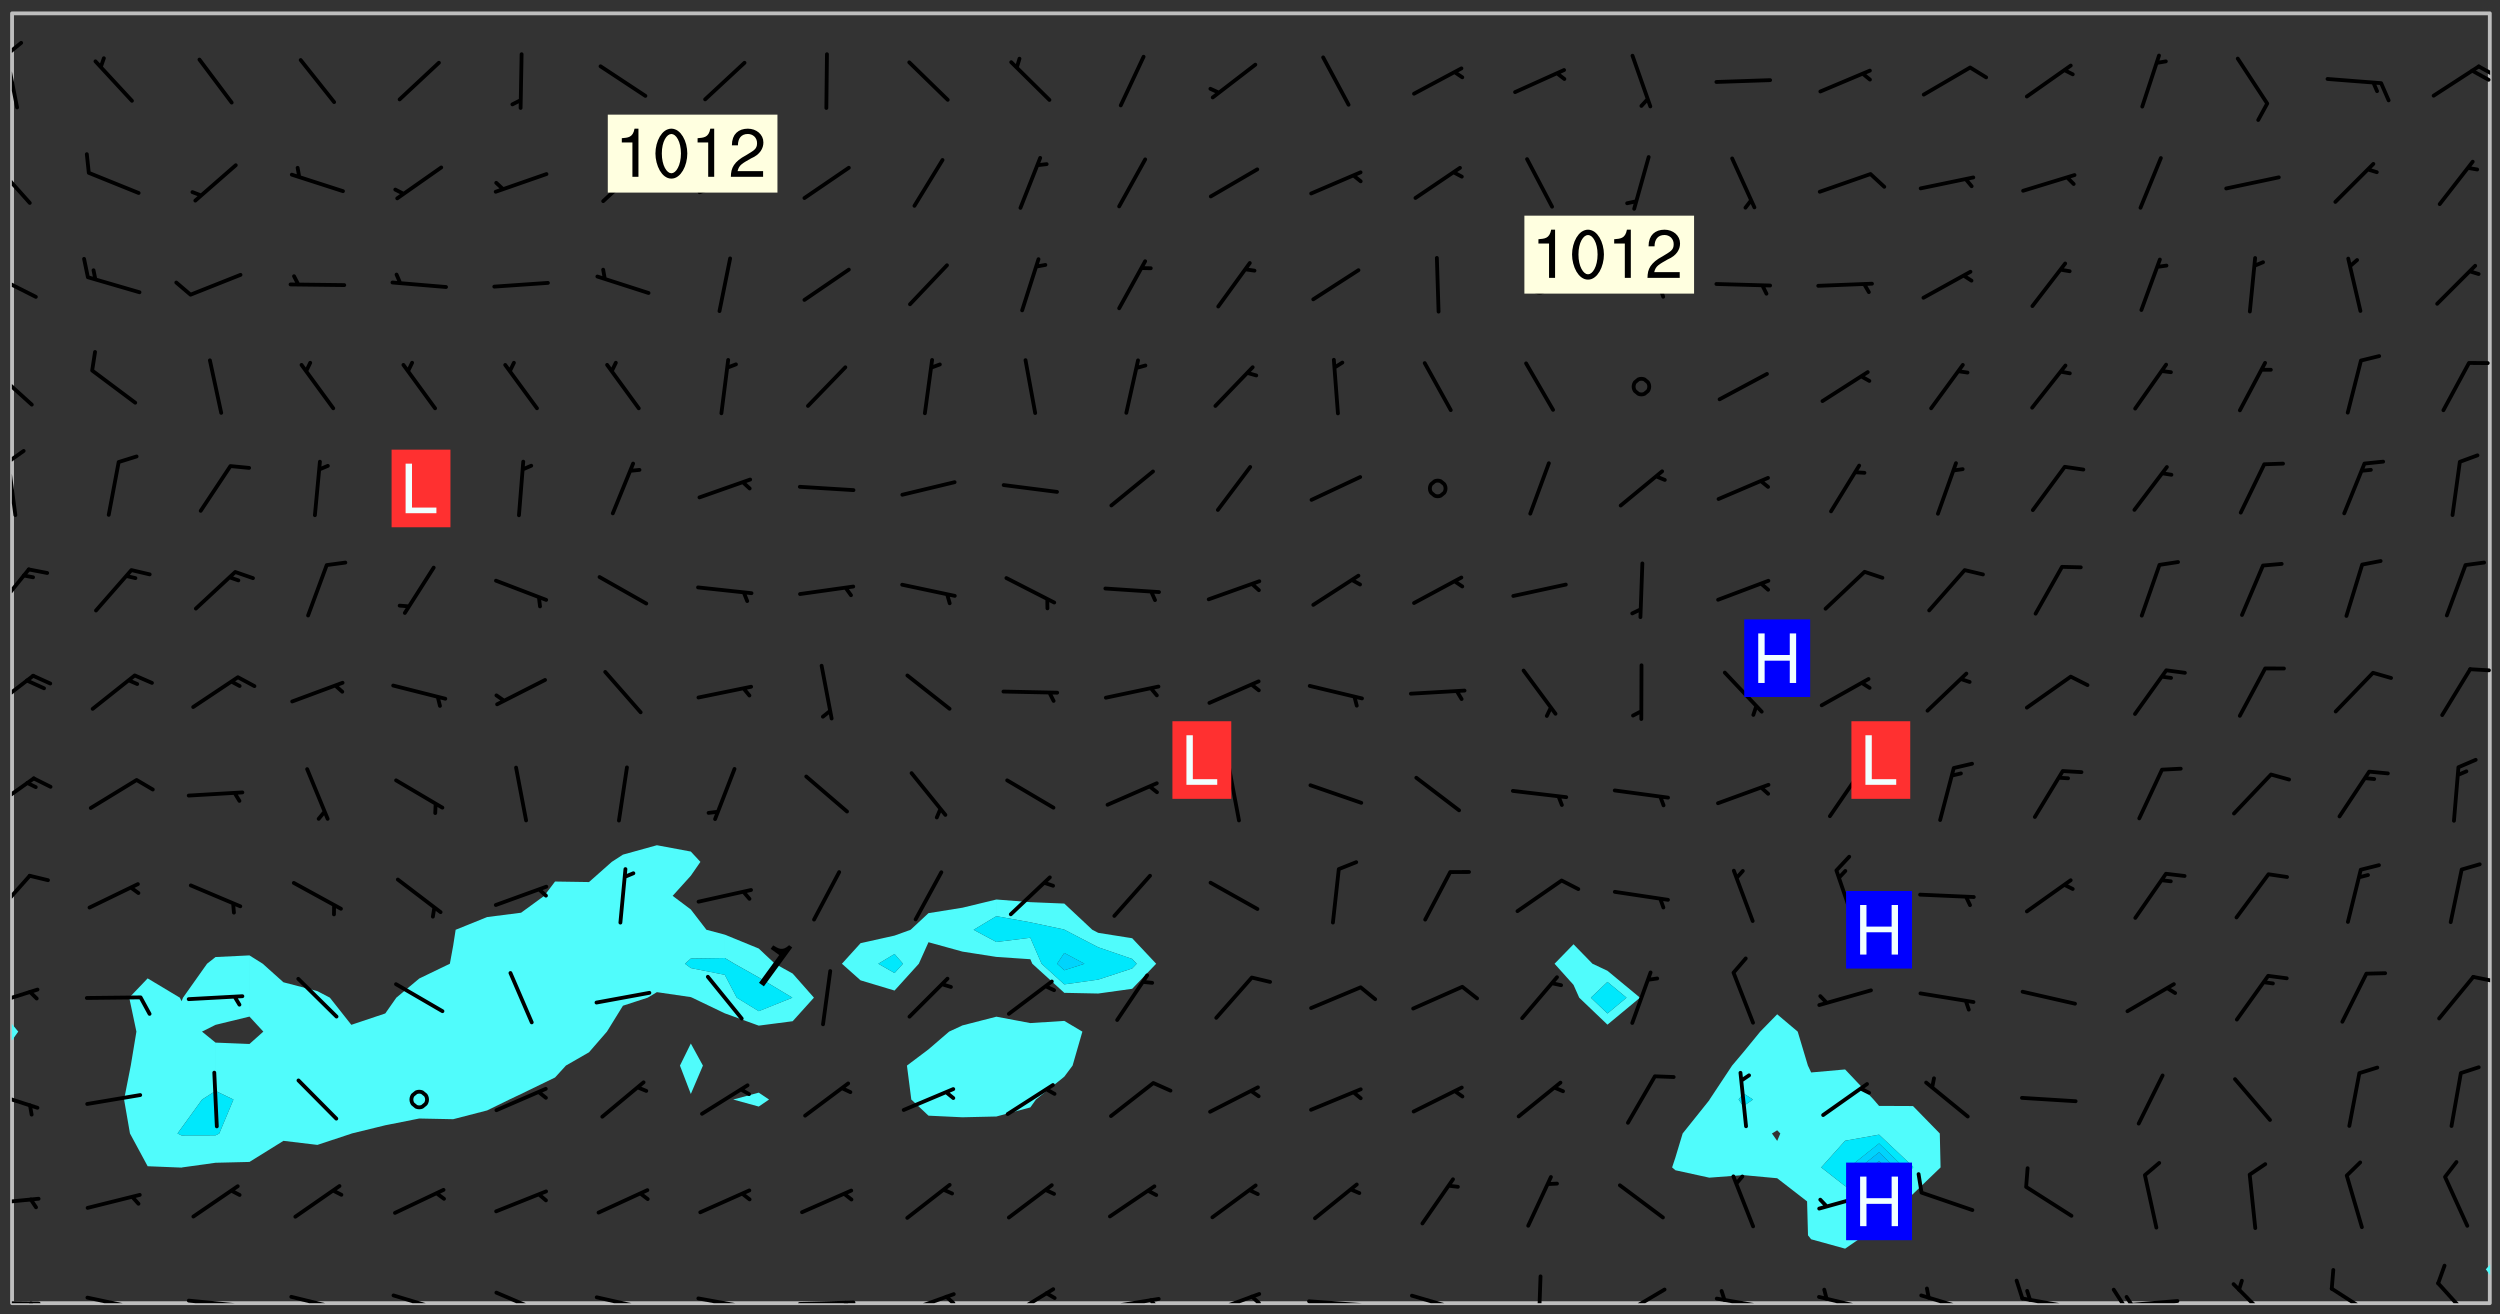 <svg xmlns="http://www.w3.org/2000/svg" role="img" xmlns:xlink="http://www.w3.org/1999/xlink" viewBox="142.45 309.95 326.84 171.84"><rect x="142.45" y="309.95" width="326.84" height="171.84" fill="#333333" stroke="none"/><defs><clipPath id="a"><path d="M144 445h1v35.328h-1zm0 0"/></clipPath><clipPath id="b"><path d="M144 311.672h1V444h-1zm0 0"/></clipPath><clipPath id="c"><path d="M144 311.672h324v168.656H144zm0 0"/></clipPath><clipPath id="d"><path d="M467 311.672h1V476h-1zm0 0"/></clipPath><clipPath id="e"><path d="M144 480h4v.328h-4zm0 0"/></clipPath><clipPath id="f"><path d="M146 480h2v.328h-2zm0 0"/></clipPath><clipPath id="g"><path d="M153 479h8v1.328h-8zm0 0"/></clipPath><clipPath id="h"><path d="M159 480h2v.328h-2zm0 0"/></clipPath><clipPath id="i"><path d="M166 479h9v1.328h-9zm0 0"/></clipPath><clipPath id="j"><path d="M172 480h2v.328h-2zm0 0"/></clipPath><clipPath id="k"><path d="M180 479h8v1.328h-8zm0 0"/></clipPath><clipPath id="l"><path d="M186 480h1v.328h-1zm0 0"/></clipPath><clipPath id="m"><path d="M193 479h8v1.328h-8zm0 0"/></clipPath><clipPath id="n"><path d="M199 480h2v.328h-2zm0 0"/></clipPath><clipPath id="o"><path d="M207 478h8v2.328h-8zm0 0"/></clipPath><clipPath id="p"><path d="M220 479h8v1.328h-8zm0 0"/></clipPath><clipPath id="q"><path d="M226 480h1v.328h-1zm0 0"/></clipPath><clipPath id="r"><path d="M233 479h8v1.328h-8zm0 0"/></clipPath><clipPath id="s"><path d="M239 480h2v.328h-2zm0 0"/></clipPath><clipPath id="t"><path d="M246 479h9v1.328h-9zm0 0"/></clipPath><clipPath id="u"><path d="M252 480h2v.328h-2zm0 0"/></clipPath><clipPath id="v"><path d="M260 478h8v2.328h-8zm0 0"/></clipPath><clipPath id="w"><path d="M265 479h3v1.328h-3zm0 0"/></clipPath><clipPath id="x"><path d="M273 478h8v2.328h-8zm0 0"/></clipPath><clipPath id="y"><path d="M286 479h9v1.328h-9zm0 0"/></clipPath><clipPath id="z"><path d="M292 479h2v1.328h-2zm0 0"/></clipPath><clipPath id="A"><path d="M300 478h8v2.328h-8zm0 0"/></clipPath><clipPath id="B"><path d="M305 479h3v1.328h-3zm0 0"/></clipPath><clipPath id="C"><path d="M313 479h8v1.328h-8zm0 0"/></clipPath><clipPath id="D"><path d="M326 479h9v1.328h-9zm0 0"/></clipPath><clipPath id="E"><path d="M343 476h2v4.328h-2zm0 0"/></clipPath><clipPath id="F"><path d="M353 478h8v2.328h-8zm0 0"/></clipPath><clipPath id="G"><path d="M353 480h3v.328h-3zm0 0"/></clipPath><clipPath id="H"><path d="M366 479h9v1.328h-9zm0 0"/></clipPath><clipPath id="I"><path d="M367 478h2v2.328h-2zm0 0"/></clipPath><clipPath id="J"><path d="M380 479h8v1.328h-8zm0 0"/></clipPath><clipPath id="K"><path d="M393 479h8v1.328h-8zm0 0"/></clipPath><clipPath id="L"><path d="M406 479h9v1.328h-9zm0 0"/></clipPath><clipPath id="M"><path d="M407 478h2v2.328h-2zm0 0"/></clipPath><clipPath id="N"><path d="M419 479h9v1.328h-9zm0 0"/></clipPath><clipPath id="O"><path d="M418 478h3v2.328h-3zm0 0"/></clipPath><clipPath id="P"><path d="M420 479h2v1.328h-2zm0 0"/></clipPath><clipPath id="Q"><path d="M434 477h6v3.328h-6zm0 0"/></clipPath><clipPath id="R"><path d="M447 478h7v2.328h-7zm0 0"/></clipPath><clipPath id="S"><path d="M460 477h7v3.328h-7zm0 0"/></clipPath><clipPath id="T"><path d="M144 466h4v2h-4zm0 0"/></clipPath><clipPath id="U"><path d="M144 452h4v4h-4zm0 0"/></clipPath><clipPath id="V"><path d="M144 439h4v3h-4zm0 0"/></clipPath><clipPath id="W"><path d="M465 437h3v2h-3zm0 0"/></clipPath><clipPath id="X"><path d="M144 424h3v6h-3zm0 0"/></clipPath><clipPath id="Y"><path d="M144 411h4v6h-4zm0 0"/></clipPath><clipPath id="Z"><path d="M144 398h4v5h-4zm0 0"/></clipPath><clipPath id="aa"><path d="M465 397h3v1h-3zm0 0"/></clipPath><clipPath id="ab"><path d="M144 384h3v7h-3zm0 0"/></clipPath><clipPath id="ac"><path d="M144 370h1v8h-1zm0 0"/></clipPath><clipPath id="ad"><path d="M144 368h2v3h-2zm0 0"/></clipPath><clipPath id="ae"><path d="M144 357h3v7h-3zm0 0"/></clipPath><clipPath id="af"><path d="M144 345h4v5h-4zm0 0"/></clipPath><clipPath id="ag"><path d="M144 330h3v7h-3zm0 0"/></clipPath><clipPath id="ah"><path d="M144 316h1v9h-1zm0 0"/></clipPath><clipPath id="ai"><path d="M144 315h2v3h-2zm0 0"/></clipPath><clipPath id="aj"><path d="M466 318h2v3h-2zm0 0"/></clipPath><clipPath id="ak"><path d="M465 318h3v3h-3zm0 0"/></clipPath><g id="al" clip-path="url(#clip1)"><path fill="#fff" fill-opacity="0" fill-rule="evenodd" d="M0 0h1000v1000H0zm0 0"/><path fill="#d3d3d3" fill-opacity="0" fill-rule="evenodd" d="M162.152 355.867l-.234.293.059.234.117.172.176.234.293.348.113.059.117-.172.059-.234.176-.176.465-.176h.699l.234.293.289.816.059.176.176.23.352.234.699.699.172.176.234.348.234.41.289.582.41.465.23.234.234.176.117.23.176.293.172 1.164v.234l.059.289.059.117.117.117.348.41.117.172.176.176.176.234.117.172.172.352.059.234.234.406.234-.059-.176.176-.059.93h-.582l-.234-.113-.348.113-.117.117-.059.293-.059.176-.117.172-.465.293-.059.234-.059.113v.645l.059.172v.41l.059.059v.406l.059.406.117.176.059.059.23.641-.059.293v.699l-.059.582v.234l-.059.23-.055.352v1.922l.055.117h.426l-.367.117-.023.352.891 1.168 1.742.539 1.34.359v.539l.09.809.535.715 1.52.27.891-.086.09 1.164.535.18 1.16-.18 2.055-.984 1.16-.363 1.879-.176 1.695-.18-.18.719-1.516.086-1.25.09-.805.27-1.074.809.27.719.535.898-.18.625-.266.809.266 1.078.625.898.805.18 1.25-.18-.266.723.098.504.055.293v.172l.059.293v.406l.176.117.352.117h.406l.293-.176.113-.117.059-.117.117-.23.059-.176.352-.465.23-.176.176-.059.176.059.059.176.117.988.055.469.059.172.117.234.176.059.816.059h.289l.117.234.059.406.059.352v1.105l.117.293.117.348.289.699.176.352.582.754.352.176.172.059.469.234.641.465.348.234.293.176.293.055.23.062.816.348.293.176.113.172.352.352.117.176.523.641v.289l.059.352v.348l.059.352.059.289.117.059.172.059h.176l.582.234.176.117.176.289.176.234.113.234.293.23.117.117v.41l.059.055.289.234.234.117.059.117.117.172.059.117.23.234.059.176.234.059.117.059-.117.113-.059.117v.117l-.117.293-.117.289v.582l.176.117.117.059.059.117.117.117.113.059.176.348.059.352.059.406v.176l-.059.176-.117.699v.172l.117.176.293.293h.406l.176.117.117.172.117.293v.234h-.527l-.23-.234h-.234l-.176.059-.059.699.059.348.117.176.176.41.117.23.289.469.176.055h.523l.234.059.758.641.059.293v.234l.059.059.23.348v.352l-.117.172v.293l.293.289.293.176.172.059.293.176.293.117.582.406.289.234.293.176.219.16.016.012.23.176.641.523.176.234.117.176.176.176.113.172v.641l.117.176.469.117.582.117.234.059.23.113.293.117.113.059.586.352.289.172.176.062.176.055.176.059.699.352.289.176.234.055.289.176.234.117.641.406.293.117.172.059.234.059.41.059.23.059.234.117.059.172-.41.176.469.059.059.293.113.234.176.055.234.059.176.059.406.117.641.234.117.172.059.234v.176l-.059.117-.059.406.234.234.117.059.348.117.641.23.176.117.289.117.176.176.234.465.582 1.105.176.176.348.176.176.117.352.117 1.047.523.234.059.465.113.293.059.465.176.758.582.234.234.348.465.176.176.289.234.816.699.293.176.289.289.293.176.293.289.695.641.176.176.293.234.289.234.469.289.641.582.348.234.234.293.348.348.352.465.934.992.348.406.117.176.234.059.113.117.645.176.23.113.234.059.293.176.23.117.934.699.406.406.234.176.406.176.234.117.816.348.348.234.234.117.293.289.23.117.758.352.352.172.23.059.293.117.234.059.871.176h.816l.469.23.172.059.875.699.465.117.293.059.176.059.23.059.469.059.348.059.352.059.406.059h.293l.172.059v.23l.176.176h.293l.348.059.352.059.699.117h.641l.465-.234.293-.176.172-.117.41-.172.289-.176.934-.465.469-.293.523-.293.465-.172.465-.176 1.051-.465.289-.117.41-.117.289-.117.527-.176 1.516-.699.582-.348.289-.059.293-.059.348-.117.875-.23.352-.117h.113l.234-.059.875-.234.234-.059h.812l.352-.059.816-.117.172-.059.352-.055.293-.059.23-.059.816-.176.176-.059h.348l.234-.059.465-.117.758-.172.234-.059h.348l.41-.117.289-.059 1.285-.059h.289l.41-.059.23-.059h.176l.875-.117h.406l.41-.117h.348l.352-.113.871-.059h1.75l1.047.289.41.117.289.117.352.117.289.117 1.051.172.289.059h.293l.293.059.172.059.41.059.172.059.117.059h.117l.117.059.352.059h.113l.41.066 1.922.395 1.926.395 1.52.449 1.695.719 2.145.805 1.605-.719 1.43-.805 1.16-1.078 1.25-.449 3.035-.719 1.875-.359 2.145-1.348 2.234-1.254 2.5-1.258 1.695-.449 1.785-.18 1.16-.27.625.539 1.34-.27.715-.988.984-1.344.445-.18.805-.359 1.875-.539 1.785-.449 1.25-.27 1.16-.09 1.699-.09 1.961-.27 1.25-.09h.539l.625-.09h.891l2.145-.18 2.41-.18 2.59-.09 1.695.18 1.609.09 1.43.359 1.16.719 1.875.988 1.16 1.527.266.715.629.09.355.898.535.539.535 1.527 1.074.359h.535l-.805.535.09 1.707.715 2.695.891.805.895.988.715 1.258 1.785.539 1.52-.18.355 1.344 1.609-.805.98-.539.27.27.316-.215.219-.145.801.449.449-.359h.355l.535-.27.539-.719.535-.27.625-.988 1.16.449.84.371 1.395.617 1.695-.18h1.605l1.785.09.18-1.707.535-1.344.805.27.492.848.402.406-.09.539v.359l.715.449.711-.27h1.43l.359.988.445 1.258.715 1.344 1.25.629 1.695.629.715-.18.18-.539.98-.09.449.359.086 1.258-.266.629-.535.18v.539l.715.984.266.539.984.988.801 1.078-.266.359-.09.898-.625 2.332-.355 2.066-.09 1.793-.18.719-.09.539v1.438l-.98 1.883-.359 1.707-.535.898-.805 1.168-.266.539 2.055 1.254.086.359-.355.539-.09-.18v.809l.09 1.438-.445.715-1.074.094-.266.715.535.898.805.719 1.16.809 1.34.27.445.359-.355.449-1.789-.09-1.25-.449-.715-.719-.625-.09-.176 3.59-.188 1.309h89.359V311.703h-55.27v49.082l.762.125 3.289.543 2.023 2.836v2.754l2.352.332 2.348.332h4.051l-1.379 4.16-2.023.707-2.023.703-.543.344-2.594 1.617-.188.117-2.023-2.078-.73-2.742-2.672-2.078-1.375-3.5-.066-.082-1.957-2.672 2.75-1.418v-49.082H294.422v91.414l.117.031.133.012.074.074.105.047.09.059.086.059.09.059.297.297.059.09.031.117.027.117.016.137-.031.117-.059.09-.059.086-.043.105-.047.102-.027.121v.145l.176.27.148.148.074.086.074.074.043.105.062.09.059.086.043.105.059.09.047.102.043.105.059.086.117.18.074.074.062.086.059.09.043.105.059.09.059.086.062.09.059.09.043.102.117.18.074.074.059.086.074.074.09.059.105.047h.148l.133-.016.133.016.102-.047.074-.074.047-.102-.016-.133v-.148l-.047-.105-.027-.117-.047-.102-.027-.121-.043-.102-.062-.09-.043-.102-.043-.105-.031-.117-.016-.133-.012-.137.086-.059.059-.086.121-.031.043.105.016.133v.117l.059.102.059.09.09.059.148.148.059.09.043.105-.012.102.086.059.105.047.086.059.09.059.074.074-.117.027-.105.047-.086.059-.074.074-.059.09-.062.086-.027.121-.047.102-.043.105-.031.117-.012.133-.016.133v.148l.027.117.047.105.043.102.059.09.074.074.09.059.074.074.09.059.059.09.043.105.047.102.117.031.133.016h.148l.117-.031.105.043.043.105.047.102.027.121L299.5 410l.027.117.031.121.027.117.105.043.102.047.133-.016.148.148.062.086.074.074.07.074.09.062.105.043.102.043.117.031.137.016.117-.031.074-.074.027-.117-.012-.133-.031-.121-.027-.117.043-.105h.117l.09.062.117.027h.148l.133.016h.148l.133.016.133-.016h.148l.133-.016.133-.012.137.012.117-.027.133-.016.191-.059-.059.176-.016.133-.027.121-.016.133-.059.086-.133.016-.105.047-.105.043-.117.031-.117.027-.266.031h-.148l-.133.016-.074.074.059.086.148.148.117.18.074.07.09.062.09.059.086.059.09.059.102.043.105.062.105.043.086.059.105.047.102.043.18.117.059.09-.043.102-.047.105.016.133.223.223.059.09.043.102.031.121.043.102.016.133.031.117.012.137.031.117.148.148.102.043.105.043.117.031.133.016.137.016h.117l.117-.031.09-.059.043-.105.047-.102.043-.105.031-.117.012-.133v-.148l-.012-.133-.016-.133-.031-.117-.043-.105-.047-.105-.043-.102-.043-.105-.016-.133.016-.133.027-.117.031-.117.027-.121.047-.102.09-.059.086-.062.074-.074.09-.059.223-.223.059-.086.074-.074.117-.18.059-.086v-.148l-.074-.074-.102-.047-.105-.043-.102-.043-.059-.09-.047-.105-.027-.117.09-.059.117-.031.102-.043.18-.117.148-.148.012-.133-.012-.105-.09-.059-.133.016h-.148l-.133.016-.133-.016-.121-.031-.086-.059-.074-.074-.059-.09-.062-.086-.117-.18-.059-.086.031-.121.086-.059.121-.031.059-.086v-.121l-.031-.117-.059-.09-.059-.086-.047-.105-.027-.117-.016-.133.059-.09.074-.074.09-.059.117-.18.074-.074.059-.086.148-.148.121-.031.133-.016.133.016.074.074.043.105.016.133-.031.117-.117.031-.133.012-.148.148-.043.105-.047.102-.027.121-.031.117v.148l.031.117.043.105.059.09.074.07.074.074.117.031.121.027.117-.027.133-.016h.117l.09.059.074.074.047.105.059.086.102.047.133.016.105.043.086.059-.012.105-.074.074-.18.117-.059.09-.09.059-.07.074-.074.074-.062.09-.027.117-.016.133.016.133-.016.133v.148l.016.133.027.117.031.121.074.074.09.059.086.059.09.059.117.031v.086l-.102.047-.09.059-.266.031-.117.027h-.148l-.105.043-.102.047-.059.09-.062.234-.012.133-.031.121-.016.133v.293l-.012.133.012.137.016.133.133.016.133.012.121.031.086.059.074.074.047.105.043.102.016.133v.445l-.016.133v.445l.031.266.027.117.016.133.031.117.086.211.031.266v.148l-.031.117-.027.117-.031.121-.027.117-.031.117-.031.121-.012.133-.016.133.09.059.117-.031.102.016.047.105-.031.266v.441l-.043.105-.047.105-.043.102-.043.105-.059.086-.031.121-.043.117-.031.117-.016.133.016.133.059.09.105.047.086.059.059.086-.012.137-.031.117-.043.102v.445l-.016.133v.148l-.031.117-.043.105-.027.117-.047.105-.043.102-.031.121-.027.117-.031.133-.031.117-.027.117-.043.105-.031.117-.031.121-.012.133-.016.133v.297l.027.117v.148l.047.398.027.117.059.09.121.031h.148l.133-.016.059.09v.117l-.059.09-.09.059-.102.043-.105.047-.09.059-.086.059-.137.016-.117-.031-.133-.016-.102.047-.062.086-.012.137-.016.133-.031.117-.027.117-.016.133-.031.121v.297l.016.133.031.117v.148l.012.133v.148l-.027.117-.047.102-.027.121-.031.117-.059.09-.074.074-.102.043-.105.047-.117.027-.121.031-.102-.047.059-.086.105-.047.027-.117.031-.117.027-.121.031-.117v-.148l.016-.133-.031-.117-.043-.105-.105.016-.074.074-.102.043-.09.062-.074.074-.043.102-.016.133-.031.117L304.25 426l-.031.117-.027.117-.031.121-.027.117-.031.117-.043.105-.09.059h-.09l-.117-.031-.031-.086.016-.137-.031-.117v-.148l-.012-.133v-.148l-.062-.234-.027-.121-.043-.102-.047-.105-.059-.086-.059-.09-.043-.105-.062-.086-.148-.148-.07-.074-.105-.047-.105-.043-.102-.043-.297-.297-.09-.074-.086-.059-.105-.043-.09-.062-.086-.059-.105-.043-.09-.059-.086-.062-.074-.07-.105-.047-.086-.059-.105-.043-.09-.062-.102-.043-.105-.043-.086-.059-.105-.047-.105-.043-.102-.047-.09-.059-.102-.043-.105-.043-.09-.062-.117-.027-.133-.016-.133.016H299.75l-.133.016-.117-.031-.09-.059-.074-.074-.09-.059-.102-.047h-.148l-.121-.027-.102-.043-.074-.074-.117-.18-.09-.059-.102-.043-.09-.062-.105-.043-.09-.059-.086-.059-.105-.047-.059-.086-.059-.09-.043-.105-.047-.102-.074-.074-.086-.059-.074-.074-.09-.059-.223-.223-.043-.105-.031-.266.105-.043h.145l.105.043.074.074.09.059.086.059.105.047.09.059.148.148.07.074.148.148.062.086.074.074.086.059.074.074.09.062.09.059.086.059.27.176.102.047.105.043.102.043.047-.074.059-.086.074-.074.07-.074.105.043.074.074.059.09.043.102.047.105.043.105.121.027.117-.027.074-.09.043-.105.059-.09.074-.074.105-.043.117-.027.133.012.09.059.148.148.059.09.043.105.047.102.043.105.043.102.105.047.105.043.133.016.086-.059.059-.09.074-.074.105-.043.117.027.105.047.102.043.105.043.102.047.18.117v.117l-.016.133.016.133.016.137.059.086.102.047.121.027.117.031h.148l.117-.031.059-.09.18-.117.059-.09.074-.074.059-.086.117-.18.18-.117.117.031.09.059.043.074-.016.133v.117l.09.059h.148l.133-.016.133-.012.266-.031.105-.043.117-.031.121-.027.074-.074.07-.074.062-.09-.016-.105-.047-.102-.102-.043-.105-.016-.117.027-.266.031h-.148l-.074-.074-.09-.059-.117-.031-.117-.027-.133-.016h-.148l-.133.016h-.297l-.105-.047-.148-.148-.043-.102-.059-.09.223-.223.086-.059.105-.043.117-.031.133-.016.133.016.137.016.102.043.133-.012.09-.062.102-.043.062-.09-.047-.102-.09-.059-.117-.031-.102-.043-.059-.09-.062-.09v-.117l.016-.133.105-.047.074-.07v-.121l-.09-.059-.031-.117.09-.059.074-.074.043-.105.059-.09.047-.102.016-.133v-.148l-.047-.105-.043-.102-.09-.059-.133-.016-.102-.043-.137-.016-.117-.031h-.445l-.133-.016-.133-.012-.133-.016-.117-.031h-.148l-.133-.016-.133-.012-.266-.031-.121-.043-.086-.059-.074-.074v-.148l.012-.133.105-.047.102-.043.133-.016h.152l.133-.016h.293l.121.031.102.043.09.059.234.062.121-.047.09-.059.102-.043.133-.016.105.043.102.047.133.012.121-.027h.145l.121-.031.117-.027.105-.047.074-.074.086-.059.148-.148.059-.086.047-.105.027-.117.016-.105-.102-.043-.09-.059-.117-.031-.105-.043-.09-.062-.074-.086-.074-.074-.102-.043-.105-.047-.102-.043-.059-.09-.047-.102-.086-.211-.062-.086-.059-.09-.074-.074-.086-.059h-.27l-.117.031-.09.059-.102.043-.133.016-.105-.016-.027-.117-.062-.09-.117-.031-.102-.043-.148-.148-.031-.117-.016-.105.074-.074.18-.117.117-.027.117-.031.137.016.102.043.105.043.102.047.105.043.117.031.133.016.117.027.133.016.105-.016.09-.059-.074-.074-.105-.043-.074-.074-.074-.09-.148-.148-.086-.059-.09-.059-.074-.074-.09-.059-.102-.047-.121-.027-.102-.047-.105-.043-.117-.031-.102-.043-.121-.031h-.148l-.117.031-.105.043-.086.062-.18.117-.086.059-.09.059-.105.047-.086.059-.105.043-.102.043-.105.047-.074.074-.059.09-.059.086-.047.105-.059.086-.074.074-.133-.012-.117-.031h-.117l-.074.074-.09.059-.074.074-.09.059-.086.059-.105.047-.102.043-.137.016-.102-.043-.148-.148-.105-.047h-.086l-.105.047-.102.043-.121.031-.117-.031-.074-.074v-.117l.031-.121.074-.07.059-.09.074-.074.117-.031.105-.043h.293l.133-.016.137-.016.102-.043.09-.059.102-.047.09-.059.133-.012.09.059.133.012.09-.059.086-.059.105-.043.09-.059.086-.062.09-.059.148-.148.059-.086.059-.09.105-.043.133-.016.117.027.121.031.059-.059.059-.09.031-.266.027-.117.105.012.133.016.102-.043.09-.059.059-.09.074-.074.059-.09.047-.102.012-.133-.012-.133-.047-.105-.148-.148-.059-.09-.059-.086-.043-.105v-.445l.016-.133v-.148l.012-.133-.059-.059-.09.059-.102-.043-.18-.117-.086-.059-.062-.09-.059-.09-.074-.074-.086-.059-.121.031-.102.012-.105.047-.086.059-.105.043-.148.148-.09.059-.086.059-.09.062-.105.043-.133.016v-.121l.105-.043.117-.031.074-.07.043-.105v-.148l-.027-.117-.148-.148-.133-.016h-.148l-.117.031-.105.043-.102.043-.09.062-.117.027-.074-.074.012-.133-.043-.102-.043-.105-.09-.059-.117.027-.121.031-.117.031-.102.043-.121.031-.102.043-.105.043-.09.059-.102.016v-.117l.016-.133-.059-.09-.074.043-.148.148-.059.09-.074.074-.047.105-.043.102-.074.074-.059.09-.074.074-.059.086-.074.074-.09.062-.074.07-.074.074-.102.016-.133.016-.105-.043v-.121l.148-.148.043-.102.059-.09.047-.102.043-.105.059-.09.031-.117.043-.102.031-.121.027-.117.047-.105.043-.102.043-.105.074-.07.09-.062.09-.059.102-.043h.297l.266-.031.105-.043-.074-.074-.117-.031-.105-.043-.09-.059-.102-.047-.09-.059-.102-.043-.105-.043-.09-.062-.086-.059-.105-.043-.102-.043-.121-.031-.117-.031-.102-.043L297.5 410.25l-.102-.043-.09-.059-.043-.105-.016-.133.102-.043.133-.016.137.016.133-.016.102-.043.059-.09.016-.105-.09-.059-.074-.074-.102-.043-.09-.059-.148-.148-.043-.105-.016-.133v-.293l-.059-.09-.09-.059-.074-.074-.043-.105-.031-.117-.059-.09-.074-.074-.117-.027-.074-.074-.09-.059-.09-.062-.086-.059-.074-.074-.059-.086-.047-.105-.086-.059-.148-.148-.195-.059-.133.016-.102.043-.074.074-.047.102-.043.105-.059.09-.059.086-.297.297-.09.059h-.086l-.062-.086-.043-.105.031-.117.059-.09.027-.117-.012-.133-.09-.062-.105.047-.117.027-.117.031-.27.176-.102.047-.117.027-.105.047-.09.059-.102.043-.059-.086-.047-.105.016-.133.047-.105.07-.074.074-.07.059-.09v-.148l-.043-.105h-.238l-.102.047-.031.117-.027.117-.031.121-.074.043-.133.016-.074-.047-.043-.102-.043-.105-.047-.102-.043-.105-.121.031-.102.043-.133.016-.117.031-.105.043-.09.059-.102.047-.121.027-.133.016-.102-.043-.059-.09-.047-.105-.043-.102-.043-.105v-.117l.059-.09.086-.059.18-.117.102-.047.105-.043.105-.059.102-.043.09-.062.102-.043.105-.059.102-.047.09-.059.105-.043.102-.043.09-.062.102-.043.137-.016.117.031.102.043.121.031.102.043.105.047.102.043.105.043.102.047.105.043.102.043.105.047.086.059.105.043.117.031.105.043.102.047.09.059.105.043.102.043.105.047.117.027.102.047.121.027h.148l.086-.059.016-.102.059-.09-.027-.117-.074-.074-.117-.18-.074-.074-.09-.074-.18-.117-.086-.059-.105-.043-.102-.047-.27-.176-.059-.09-.074-.074-.059-.09-.043-.102-.031-.117-.016-.137v-.562l-.012-.133-.016-.133-.031-.117-.016-.133-.012-.133-.031-.121-.223-.223-.059-.086-.016-.105.031-.117.133-.016v-91.414H172.992v1.453l-.059.234-.352 1.051-.172.523-.117.348-.176.41-.117.172-.234.293-.23.059h-.352l-.117.059-.23.406v.293l.117.176.23.23.117.234.641.758.293.465.176.234.23.352.234.348.641.816.176.465.172.41.117.695.176.469.117 1.398.059.465v.875l.117 1.047v4.781l-.059.465-.352 1.281-.176.523-.113.41-.352.93L172.934 336l-.234.582-.117.176-.172.348-.176.406-.352.816-.059.293-.113.293-.117.289-.059.176-.117.875-.059.406-.059.117-.059.176-.059.172-.23.527-.117.172v.234l-.117.234-.059.172-.176.586v.289l-.059.176v.293l-.059.113-.059.527v.172l-.055.234v2.621l-.176.816-.117.176-.176.234-.117.172-.113.234-.586.934-.23.289-.293.465-.176.234-.289.352-.352.699-.113.23-.176.41-.176.23-.406.527-.816.699-.293.172-.289.234-.176.117-.176.176-.523.406-.527.176-.172.176-.234.055-.641.176h-.758m12.211 31.023l-1.074.449.359.895 1.25-.715.445-.539-.98-.09"/><path fill="#d3d3d3" fill-opacity="0" fill-rule="evenodd" d="M201.508 416.598h-.895l.449.629.98.359.805-.09.445-.988-.176.09-.715-.355-.895.355m154.621 59.07l-.059-.523v-.293l.113-.293.059-.23.469-.469h.113l.117-.113.117-.059h.176l.234-.059h.348l.234.059.117.059.23.172.059.176.117.582v.293l-.117.176-.172.289-.176.176-.527.523-.23.234-.117.059h-.176l-.117-.059-.406-.293-.176-.117-.117-.059-.059-.113-.055-.117m6.641-10.957l-.059-.172v-1.109l.059-.172.176-.059.172-.059h.176l.234-.059.117.059.059.699-.059.172-.117.176-.117.059-.234.523-.113.059h-.234l-.059-.117m9.613-14.391l-.117-.176v-.699l.293-.875.117-.172.176-.352.113-.23.117-.293.352-.758.117-.23.172-.234h.176l.117-.059h.641l.117.059.234.234.172.113.352.293.117.117.113.176v.113l.117.059.117.117v.699l-.059.176v.23l-.059.176-.348 1.051-.117.23-.117.234-.117.059-.23.234-.641.289h-.875l-.41-.117-.641-.465"/><path fill="none" stroke="#bebebe" stroke-linecap="round" stroke-linejoin="round" stroke-miterlimit="10" stroke-width=".5" d="M467.957 311.695H144.027v168.625h323.93v-168.625"/><g clip-path="url(#a)"><path fill="#fff" fill-opacity="0" fill-rule="evenodd" d="M144 475.891v4.438h.004H144v-34.344 29.906"/></g><g clip-path="url(#b)"><path fill="#fff" fill-opacity="0" fill-rule="evenodd" d="M144 440.383v3.426-132.137h.004H144V440.383"/></g><path fill="#50fcfc" fill-rule="evenodd" d="M144 443.809v2.176l.004-.004v-2.168l-.004-.004"/><g clip-path="url(#c)"><path fill="#fff" fill-opacity="0" fill-rule="evenodd" d="M144.004 480.328v-34.348l.832-1.16-.832-1.008V311.672h84.324v108.781l-4.438 1.23-1.457.945-2.98 2.641-4.438-.07-1.414 1.871-3.027 2.207-4.438.566-4.117 1.664-.32 2.059-.434 2.379-4.004 1.934-2.996 2.504-1.445 2.062-4.438 1.488-2.805-3.551-1.633-.855-4.438-1.156-2.707-2.426-1.734-1.09-4.438.215-1.109.875-3.141 4.438-.188.465-.227-.465-4.211-2.523-2.406 2.523.938 4.438-.738 4.441-.875 4.438.77 4.438 2.312 4.285 3.75.152.688.027.094-.027 4.344-.605 4.438-.109 4.441-2.758 4.438.531 4.438-1.469.066-.027 4.371-1.07 4.441-.883 4.438.09 4.438-1.148 2.91-1.426 1.527-.723 4.441-2.156 1.422-1.559 3.016-1.734 2.348-2.707 2.09-3.383 3.242-1.055 1.195-.719 4.438.648v6.062l-1.422 2.887 1.422 3.711 1.582-3.711-1.582-2.887v-6.062l.164.07 4.277 2.051 4.438 1.609v8.754l-3.34.902 3.34.918 1.348-.918-1.348-.902v-8.754l4.438-.578 2.777-3.082-2.777-3.148-2.324-1.289-2.113-1.984-4.438-1.816-2.398-.637-2.043-2.652-2.375-1.785 2.375-2.629 1.254-1.812-1.254-1.348-4.438-.828V311.672h44.383v115.875l-4.438 1.074-4.438.711-2.34 2.176-2.098.758-4.441.992-2.438 2.688 2.438 2.172 4.441 1.336 3.176-3.508 1.262-2.812 4.438 1.227 4.438.695v7.812l-4.438 1.141-1.742.812-2.695 2.32-2.816 2.121.57 4.438 2.246 2.109 4.438.211 4.438-.102 4.441-1.188.734-1.031 3.703-2.984 1.086-1.453 1.281-4.441-2.367-1.402-4.438.285-4.441-.836v-7.812l4.441.301.254.59 4.184 3.805 4.438.09 4.438-.617 3.137-3.277-3.137-3.336-4.438-.703-.77-.398-3.668-3.43-4.438-.184-4.441-.348v-115.875h75.453v121.727l-2.477 2.547 2.477 2.762.746 1.676 3.691 3.527 4.254-3.527-4.254-3.52-1.957-.918-2.48-2.547V311.672h26.629v130.883l-2.215 2.266-2.223 2.715-1.457 1.727-2.941 4.438-.039.082-3.484 4.355-.953 3.156-.426 1.281.426.367 4.438.973 4.438-.336 4.438.41 3.906 3.027.121 4.438.414.516 4.438 1.227 2.523-1.742 1.914-.594 3.344-3.844 1.094-.969 3.605-3.473-.102-4.438-3.504-3.586-4.438-.02-.715-.832-3.723-3.934-4.438.395-.426-.898-1.332-4.441-2.684-2.266V311.672h93.203v163.617l-.559.602.559.754v3.684H144.004"/></g><path fill="#50fcfc" fill-rule="evenodd" d="M144.836 444.82l-.832 1.16v-2.168l.832 1.008m14.605 13.316l-.77-4.438.875-4.438.738-4.441-.938-4.438 2.406-2.523 4.211 2.523.227.465.188-.465 3.141-4.438 1.109-.875 4.438-.215v8l-4.438 1.082-1.77.883 1.77 1.438v6.316l-1.762 1.125-2.676 3.703-.535.734.535.258 4.438-.012.488-.246 1.855-4.438-2.344-1.125v-6.316l4.438.18 1.812-1.617-1.812-1.965v-8l1.734 1.09 2.707 2.426 4.438 1.156 1.633.855 2.805 3.551 4.438-1.488 1.445-2.062 2.996-2.504 4.004-1.934.434-2.379.32-2.059 4.117-1.664 4.438-.566 3.027-2.207 1.414-1.871 4.438.07 2.98-2.641 1.457-.945 4.438-1.23 4.438.828 1.254 1.348-1.254 1.812-2.375 2.629 2.375 1.785 2.043 2.652 2.398.637v3.051l-4.441.07-.762.68.762.566 4.441.883 1.562 2.988 2.875 1.766 4.398-1.766-4.398-2.645-3.191-1.793-1.246-.75v-3.051l4.438 1.816 2.113 1.984 2.324 1.289 2.777 3.148-2.777 3.082-4.438.578-4.438-1.609-4.277-2.051-.164-.07-4.438-.648-1.195.719-3.242 1.055-2.09 3.383-2.348 2.707-3.016 1.734-1.422 1.559-4.441 2.156-1.527.723-2.91 1.426-4.438 1.148-4.438-.09-4.441.883-4.371 1.07-.066.027-4.438 1.469-4.438-.531-4.441 2.758-4.438.109-4.344.605-.094.027-.688-.027-3.75-.152-2.312-4.285"/><path fill="#00e8fc" fill-rule="evenodd" d="M166.191 458.395l-.535-.258.535-.734 2.676-3.703 1.762-1.125 2.344 1.125-1.855 4.438-.488.246-4.438.012"/><path fill="#fff" fill-opacity="0" fill-rule="evenodd" d="M170.629 443.938l-1.77.883 1.77 1.438 4.438.18 1.812-1.617-1.812-1.965-4.438 1.082"/><path fill="#50fcfc" fill-rule="evenodd" d="M232.766 452.973l-1.422-3.711 1.422-2.887 1.582 2.887-1.582 3.711"/><path fill="#00e8fc" fill-rule="evenodd" d="M232.766 436.512l-.762-.566.762-.68 4.441-.07 1.246.75 3.191 1.793 4.398 2.645-4.398 1.766-2.875-1.766-1.562-2.988-4.441-.883"/><path fill="#50fcfc" fill-rule="evenodd" d="M241.645 454.617l-3.34-.918 3.34-.902 1.348.902-1.348.918m13.312-16.5l-2.438-2.172 2.438-2.688 4.441-.992v2.402l-2.121 1.277 2.121 1.215L260.5 435.945l-1.102-1.277v-2.402l2.098-.758 2.34-2.176 4.438-.711 4.438-1.074v2.18l-2.973 1.781 2.973 1.594 4.441-.555 1.469 3.398 2.969 2.699 4.438-.625 4.438-1.457.59-.617-.59-.629-4.438-1.523-4.406-2.285-.031-.031-4.438-.945-4.441-.805v-2.18l4.441.348 4.438.184 3.668 3.43.77.398 4.438.703 3.137 3.336-3.137 3.277-4.438.617-4.438-.09-4.184-3.805-.254-.59-4.441-.301-4.438-.695-4.438-1.227-1.262 2.812-3.176 3.508-4.441-1.336"/><path fill="#00e8fc" fill-rule="evenodd" d="M259.398 437.16l-2.121-1.215 2.121-1.277L260.5 435.945l-1.102 1.215"/><path fill="#50fcfc" fill-rule="evenodd" d="M261.59 453.699l-.57-4.438 2.816-2.121 2.695-2.32 1.742-.812 4.438-1.141 4.441.836 4.438-.285 2.367 1.402-1.281 4.441-1.086 1.453-3.703 2.984-.734 1.031-4.441 1.188-4.438.102-4.438-.211-2.246-2.109"/><path fill="#00e8fc" fill-rule="evenodd" d="M272.711 433.102l-2.973-1.594 2.973-1.781 4.441.805 4.438.945v3.059l-.938 1.41.938.852 2.637-.852-2.637-1.41v-3.059l.031.031 4.406 2.285 4.438 1.523.59.629-.59.617-4.438 1.457-4.438.625-2.969-2.699-1.469-3.398-4.441.555"/><path fill="#00d4fc" fill-rule="evenodd" d="M281.59 436.797l-.938-.852.938-1.41 2.637 1.41-2.637.852"/><path fill="#50fcfc" fill-rule="evenodd" d="M348.164 438.707l-2.477-2.762 2.477-2.547 2.48 2.547 1.957.918v1.457l-2.168 2.062 2.168 2.07 2.496-2.07-2.496-2.062v-1.457l4.254 3.52-4.254 3.527-3.691-3.527-.746-1.676"/><path fill="#00e8fc" fill-rule="evenodd" d="M352.602 442.453l-2.168-2.07 2.168-2.062 2.496 2.062-2.496 2.07"/><path fill="#50fcfc" fill-rule="evenodd" d="M361.48 462.941l-.426-.367.426-1.281.953-3.156 3.484-4.355.039-.082 2.941-4.438 1.457-1.727v5.355l-.605.809.605.867 1.281-.867-1.281-.809v-5.355l2.223-2.715 2.215-2.266v15.164l-.684.418.684.973.41-.973-.41-.418v-15.164l2.684 2.266 1.332 4.441.426.898 4.438-.395 3.723 3.934.715.832v3.758l-4.438.797-3.125 3.488 3.125 2.438 4.438 1.902 4.438-4.312.027-.027-.027-.109-4.438-4.176v-3.758l4.438.02 3.504 3.586.102 4.438-3.605 3.473-1.094.969-3.344 3.844-1.914.594-2.523 1.742-4.438-1.227-.414-.516-.121-4.438-3.906-3.027-4.438-.41-4.438.336-4.438-.973"/><path fill="#00e8fc" fill-rule="evenodd" d="M370.355 454.566l-.605-.867.605-.809 1.281.809-1.281.867"/><path fill="#fff" fill-opacity="0" fill-rule="evenodd" d="M374.793 457.719l-.684.418.684.973.41-.973-.41-.418"/><path fill="#00e8fc" fill-rule="evenodd" d="M383.672 465.012l-3.125-2.438 3.125-3.488 4.438-.797v1.152l-3.934 3.133 3.934 3.172 3.25-3.172-3.25-3.133v-1.152l4.438 4.176.027.109-.027.027-4.438 4.312-4.438-1.902"/><path fill="#00d4fc" fill-rule="evenodd" d="M388.109 465.746l-3.934-3.172 3.934-3.133v1.152l-2.488 1.98 2.488 2.008 2.055-2.008-2.055-1.98v-1.152l3.25 3.133-3.25 3.172"/><path fill="#00c4fc" fill-rule="evenodd" d="M388.109 464.582l-2.488-2.008 2.488-1.98v1.148l-1.043.832 1.043.844.863-.844-.863-.832v-1.148l2.055 1.98-2.055 2.008"/><path fill="#00b8fc" fill-rule="evenodd" d="M388.109 463.418l-1.043-.844 1.043-.832.863.832-.863.844"/><path fill="#50fcfc" fill-rule="evenodd" d="M467.996 476.645l-.559-.754.559-.602v1.355m0-1.355v1.355l.004.004v-1.363l-.004.004"/><g clip-path="url(#d)"><path fill="#fff" fill-opacity="0" fill-rule="evenodd" d="M467.996 311.672H468v163.613-163.613h-.004"/></g><path fill="#fff" fill-opacity="0" fill-rule="evenodd" d="M237.996 438.023l4.719 3.441 5.871-8.047-4.723-3.441-5.867 8.047"/><path fill-rule="evenodd" d="M245.613 433.52l.41.297-3.707 5.086-.637-.461 2.645-3.629-1.121-.816.328-.449.488.277.234.105.238.062.25.004.266-.066.285-.156.32-.254"/><g clip-path="url(#e)"><path fill="none" stroke="#000" stroke-linecap="round" stroke-linejoin="round" stroke-miterlimit="10" stroke-width=".5" d="M147.512 480.371l-7.023-.086"/></g><g clip-path="url(#f)"><path fill="none" stroke="#000" stroke-linecap="round" stroke-linejoin="round" stroke-miterlimit="10" stroke-width=".5" d="M146.492 480.359l.562 1.09"/></g><g clip-path="url(#g)"><path fill="none" stroke="#000" stroke-linecap="round" stroke-linejoin="round" stroke-miterlimit="10" stroke-width=".5" d="M160.75 481.059l-6.871-1.461"/></g><g clip-path="url(#h)"><path fill="none" stroke="#000" stroke-linecap="round" stroke-linejoin="round" stroke-miterlimit="10" stroke-width=".5" d="M159.75 480.848l.34 1.18"/></g><g clip-path="url(#i)"><path fill="none" stroke="#000" stroke-linecap="round" stroke-linejoin="round" stroke-miterlimit="10" stroke-width=".5" d="M174.125 480.672l-6.992-.684"/></g><g clip-path="url(#j)"><path fill="none" stroke="#000" stroke-linecap="round" stroke-linejoin="round" stroke-miterlimit="10" stroke-width=".5" d="M173.109 480.57l.469 1.137"/></g><g clip-path="url(#k)"><path fill="none" stroke="#000" stroke-linecap="round" stroke-linejoin="round" stroke-miterlimit="10" stroke-width=".5" d="M187.355 481.168l-6.824-1.676"/></g><g clip-path="url(#l)"><path fill="none" stroke="#000" stroke-linecap="round" stroke-linejoin="round" stroke-miterlimit="10" stroke-width=".5" d="M186.363 480.922l.301 1.191"/></g><g clip-path="url(#m)"><path fill="none" stroke="#000" stroke-linecap="round" stroke-linejoin="round" stroke-miterlimit="10" stroke-width=".5" d="M200.621 481.348l-6.723-2.039"/></g><g clip-path="url(#n)"><path fill="none" stroke="#000" stroke-linecap="round" stroke-linejoin="round" stroke-miterlimit="10" stroke-width=".5" d="M199.645 481.051l.238 1.203"/></g><g clip-path="url(#o)"><path fill="none" stroke="#000" stroke-linecap="round" stroke-linejoin="round" stroke-miterlimit="10" stroke-width=".5" d="M213.805 481.711l-6.461-2.766"/></g><g clip-path="url(#p)"><path fill="none" stroke="#000" stroke-linecap="round" stroke-linejoin="round" stroke-miterlimit="10" stroke-width=".5" d="M227.316 481.102l-6.852-1.547"/></g><g clip-path="url(#q)"><path fill="none" stroke="#000" stroke-linecap="round" stroke-linejoin="round" stroke-miterlimit="10" stroke-width=".5" d="M226.32 480.879l.324 1.184"/></g><g clip-path="url(#r)"><path fill="none" stroke="#000" stroke-linecap="round" stroke-linejoin="round" stroke-miterlimit="10" stroke-width=".5" d="M240.664 480.957l-6.914-1.258"/></g><g clip-path="url(#s)"><path fill="none" stroke="#000" stroke-linecap="round" stroke-linejoin="round" stroke-miterlimit="10" stroke-width=".5" d="M239.656 480.773l.371 1.172"/></g><g clip-path="url(#t)"><path fill="none" stroke="#000" stroke-linecap="round" stroke-linejoin="round" stroke-miterlimit="10" stroke-width=".5" d="M254.031 480.234l-7.023.191"/></g><g clip-path="url(#u)"><path fill="none" stroke="#000" stroke-linecap="round" stroke-linejoin="round" stroke-miterlimit="10" stroke-width=".5" d="M253.012 480.262l.605 1.066"/></g><g clip-path="url(#v)"><path fill="none" stroke="#000" stroke-linecap="round" stroke-linejoin="round" stroke-miterlimit="10" stroke-width=".5" d="M267.141 479.141l-6.609 2.379"/></g><g clip-path="url(#w)"><path fill="none" stroke="#000" stroke-linecap="round" stroke-linejoin="round" stroke-miterlimit="10" stroke-width=".5" d="M266.18 479.484l.91.824"/></g><g clip-path="url(#x)"><path fill="none" stroke="#000" stroke-linecap="round" stroke-linejoin="round" stroke-miterlimit="10" stroke-width=".5" d="M280.145 478.492l-5.988 3.676"/></g><path fill="none" stroke="#000" stroke-linecap="round" stroke-linejoin="round" stroke-miterlimit="10" stroke-width=".5" d="M279.273 479.027l1.059.621"/><g clip-path="url(#y)"><path fill="none" stroke="#000" stroke-linecap="round" stroke-linejoin="round" stroke-miterlimit="10" stroke-width=".5" d="M293.934 479.766l-6.938 1.125"/></g><g clip-path="url(#z)"><path fill="none" stroke="#000" stroke-linecap="round" stroke-linejoin="round" stroke-miterlimit="10" stroke-width=".5" d="M292.926 479.93l.742.977"/></g><g clip-path="url(#A)"><path fill="none" stroke="#000" stroke-linecap="round" stroke-linejoin="round" stroke-miterlimit="10" stroke-width=".5" d="M307.078 479.121l-6.598 2.418"/></g><g clip-path="url(#B)"><path fill="none" stroke="#000" stroke-linecap="round" stroke-linejoin="round" stroke-miterlimit="10" stroke-width=".5" d="M306.121 479.473l.914.816"/></g><g clip-path="url(#C)"><path fill="none" stroke="#000" stroke-linecap="round" stroke-linejoin="round" stroke-miterlimit="10" stroke-width=".5" d="M320.602 480.582l-7.012-.508"/></g><g clip-path="url(#D)"><path fill="none" stroke="#000" stroke-linecap="round" stroke-linejoin="round" stroke-miterlimit="10" stroke-width=".5" d="M333.781 481.32l-6.742-1.98"/></g><g clip-path="url(#E)"><path fill="none" stroke="#000" stroke-linecap="round" stroke-linejoin="round" stroke-miterlimit="10" stroke-width=".5" d="M343.602 483.84l.25-7.023"/></g><g clip-path="url(#F)"><path fill="none" stroke="#000" stroke-linecap="round" stroke-linejoin="round" stroke-miterlimit="10" stroke-width=".5" d="M354.016 482.117l6.051-3.578"/></g><g clip-path="url(#G)"><path fill="none" stroke="#000" stroke-linecap="round" stroke-linejoin="round" stroke-miterlimit="10" stroke-width=".5" d="M354.898 481.598l-1.047-.641"/></g><g clip-path="url(#H)"><path fill="none" stroke="#000" stroke-linecap="round" stroke-linejoin="round" stroke-miterlimit="10" stroke-width=".5" d="M366.895 479.723l6.922 1.211"/></g><g clip-path="url(#I)"><path fill="none" stroke="#000" stroke-linecap="round" stroke-linejoin="round" stroke-miterlimit="10" stroke-width=".5" d="M367.902 479.898l-.379-1.168"/></g><g clip-path="url(#J)"><path fill="none" stroke="#000" stroke-linecap="round" stroke-linejoin="round" stroke-miterlimit="10" stroke-width=".5" d="M380.258 479.504l6.828 1.652"/></g><path fill="none" stroke="#000" stroke-linecap="round" stroke-linejoin="round" stroke-miterlimit="10" stroke-width=".5" d="M381.25 479.742l-.305-1.188"/><g clip-path="url(#K)"><path fill="none" stroke="#000" stroke-linecap="round" stroke-linejoin="round" stroke-miterlimit="10" stroke-width=".5" d="M393.625 479.309l6.723 2.039"/></g><path fill="none" stroke="#000" stroke-linecap="round" stroke-linejoin="round" stroke-miterlimit="10" stroke-width=".5" d="M394.602 479.605l-.234-1.203"/><g clip-path="url(#L)"><path fill="none" stroke="#000" stroke-linecap="round" stroke-linejoin="round" stroke-miterlimit="10" stroke-width=".5" d="M406.844 479.707l6.914 1.242"/></g><path fill="none" stroke="#000" stroke-linecap="round" stroke-linejoin="round" stroke-miterlimit="10" stroke-width=".5" d="M406.844 479.707l-.75-2.336"/><g clip-path="url(#M)"><path fill="none" stroke="#000" stroke-linecap="round" stroke-linejoin="round" stroke-miterlimit="10" stroke-width=".5" d="M407.848 479.887l-.375-1.168"/></g><g clip-path="url(#N)"><path fill="none" stroke="#000" stroke-linecap="round" stroke-linejoin="round" stroke-miterlimit="10" stroke-width=".5" d="M420.113 480.617l7.004-.578"/></g><g clip-path="url(#O)"><path fill="none" stroke="#000" stroke-linecap="round" stroke-linejoin="round" stroke-miterlimit="10" stroke-width=".5" d="M420.113 480.617l-1.324-2.062"/></g><g clip-path="url(#P)"><path fill="none" stroke="#000" stroke-linecap="round" stroke-linejoin="round" stroke-miterlimit="10" stroke-width=".5" d="M421.133 480.535l-.664-1.031"/></g><g clip-path="url(#Q)"><path fill="none" stroke="#000" stroke-linecap="round" stroke-linejoin="round" stroke-miterlimit="10" stroke-width=".5" d="M434.457 477.832l4.945 4.992"/></g><path fill="none" stroke="#000" stroke-linecap="round" stroke-linejoin="round" stroke-miterlimit="10" stroke-width=".5" d="M435.18 478.559l.363-1.172"/><g clip-path="url(#R)"><path fill="none" stroke="#000" stroke-linecap="round" stroke-linejoin="round" stroke-miterlimit="10" stroke-width=".5" d="M447.293 478.426l5.91 3.805"/></g><path fill="none" stroke="#000" stroke-linecap="round" stroke-linejoin="round" stroke-miterlimit="10" stroke-width=".5" d="M447.293 478.426l.203-2.445"/><g clip-path="url(#S)"><path fill="none" stroke="#000" stroke-linecap="round" stroke-linejoin="round" stroke-miterlimit="10" stroke-width=".5" d="M461.207 477.723l4.711 5.211"/></g><path fill="none" stroke="#000" stroke-linecap="round" stroke-linejoin="round" stroke-miterlimit="10" stroke-width=".5" d="M461.207 477.723l.832-2.309"/><g clip-path="url(#T)"><path fill="none" stroke="#000" stroke-linecap="round" stroke-linejoin="round" stroke-miterlimit="10" stroke-width=".5" d="M147.496 466.668l-6.992.691"/></g><path fill="none" stroke="#000" stroke-linecap="round" stroke-linejoin="round" stroke-miterlimit="10" stroke-width=".5" d="M146.48 466.77l.68 1.02m13.562-1.625l-6.816 1.699m5.824-1.453l.824.914m12.977-2.293l-5.801 3.965m4.957-3.391l1.086.57m13.059-1.168l-5.773 4.012m4.934-3.426l1.09.559m13.352-.645l-6.348 3.012m5.426-2.574l.984.73m13.344-.965l-6.527 2.605m5.578-2.227l.934.793m13.258-1.336l-6.383 2.934m5.453-2.508l.977.742m13.285-1.133l-6.418 2.863M239.48 466l.969.754m13.289-1.152l-6.434 2.828m5.496-2.418l.965.758m12.84-1.914l-5.543 4.316m4.738-3.688l1.121.5m13.035-1.086l-5.613 4.23m4.797-3.613l1.113.52m13.121-.992l-5.816 3.941m4.969-3.371l1.086.574m12.996-1.258l-5.656 4.168m4.832-3.562l1.105.531m12.938-1.262l-5.465 4.418m4.672-3.773l1.129.48m12.246-1.805l-4 5.777m3.418-4.938l1.219.145m12.164-1.281l-2.969 6.371m2.535-5.445l1.227-.062m8.223.219l5.629 4.207m9.211-5.371l2.578 6.535m-2.203-5.586l.797-.934m10.047 4.195l6.77-1.887m-5.781 1.613l-.848-.891m13.238-.918l6.645 2.277m-6.645-2.277l-.387-2.422m14.062 1.672l5.926 3.777m-5.926-3.777l.191-2.445m15.336.902l1.5 6.863m-1.5-6.863l1.871-1.59m11.828 1.527l.73 6.988m-.73-6.988l2.035-1.371m10.656 1.492l1.977 6.746m-1.977-6.746l1.754-1.715m11.094 1.891l2.91 6.395m-2.91-6.395l1.496-1.945"/><g clip-path="url(#U)"><path fill="none" stroke="#000" stroke-linecap="round" stroke-linejoin="round" stroke-miterlimit="10" stroke-width=".5" d="M147.344 454.777l-6.688-2.156"/></g><path fill="none" stroke="#000" stroke-linecap="round" stroke-linejoin="round" stroke-miterlimit="10" stroke-width=".5" d="M146.371 454.465l.215 1.207m14.195-2.559l-6.93 1.168m16.613-4.094l.332 7.02m10.676-6.004l4.945 4.992m11.863-2.496l-.02-.199-.059-.191-.094-.18-.457-.375-.191-.059-.199-.02-.199.02-.195.059-.457.375-.094.18-.059.191-.02.199.02.199.059.191.094.176.457.379.195.059.199.02.199-.02.191-.059.457-.379.094-.176.059-.191.02-.199m15.52-1.398l-6.449 2.793m5.508-2.387l.961.766m12.77-2.023l-5.398 4.496m4.613-3.84l1.137.465m13.242-.734l-5.957 3.727m5.09-3.184l1.062.613m12.957-1.398l-5.629 4.211m4.809-3.598l1.109.523m13.449-.398l-6.477 2.73m5.535-2.332l.949.773m13.027-1.703l-5.918 3.793m5.055-3.238l1.07.602m12.918-1.422l-5.539 4.324m5.539-4.324l2.242 1m11.434-.434l-6.258 3.195M306 452.566l1.004.703m13.34-.91l-6.496 2.68m5.551-2.289l.945.781m13.211-1.398l-6.289 3.133m5.375-2.676l1 .711m12.816-1.812l-5.465 4.418m4.672-3.773l1.129.48m12.012-1.953l-3.527 6.078m3.527-6.078l2.453.094m8.734-.551l.73 6.988m-.625-5.969l1.016-.688m15.426 1.137l-5.738 4.055m4.906-3.465l1.094.551m7.465-1.336l5.441 4.441m-4.652-3.793l.238-1.203m18.516 2.996l-7.016-.438m18.387-2.93l-3.125 6.293m12.59-5.812l4.574 5.336m11.684-6.121l-1.312 6.902m1.312-6.902l2.344-.727m10.926.719l-1.223 6.922m1.223-6.922l2.336-.758"/><g clip-path="url(#V)"><path fill="none" stroke="#000" stroke-linecap="round" stroke-linejoin="round" stroke-miterlimit="10" stroke-width=".5" d="M147.352 439.324l-6.703 2.117"/></g><path fill="none" stroke="#000" stroke-linecap="round" stroke-linejoin="round" stroke-miterlimit="10" stroke-width=".5" d="M146.375 439.633l.875.859m13.578-.148l-7.027.078m7.027-.078l1.176 2.156m12.133-2.309l-7.016.383m5.996-.328l.637 1.051m12.691 1.555l-5-4.934m12.777.699l6.074 3.531m11.672 1.461l-2.785-6.453m11.25 3.863l6.914-1.27m7.645-2.098l4.426 5.461m11.574-6.211l-.945 6.961m16.273-5.965l-4.969 4.969m4.246-4.246l1.172.359m13.188-.711l-5.613 4.227m4.797-3.613l1.113.52m12.172-1.934l-3.922 5.832m3.352-4.984l1.223.125m13.027-.691l-4.648 5.266m4.648-5.266l2.387.57m11.844.707l-6.48 2.711m6.48-2.711l1.898 1.555m11.391-1.621l-6.426 2.844m6.426-2.844l1.93 1.516m10.449-2.77l-4.555 5.352m3.891-4.57l1.199.262m11.699-1.668l-2.395 6.605m2.047-5.645l1.215-.172m9.977-.762l2.551 6.547m-2.551-6.547l1.598-1.859m9.613 6.094l6.758-1.922m-5.777 1.641l-.848-.883m20.027.77l-6.934-1.129m5.926.965l.395 1.16m7.035-2.344l6.852 1.566m12.926-2.555l-6.07 3.539m5.188-3.023l1.043.645m12.164-2.246l-4.09 5.715m4.09-5.715l2.43.32m-3.027.508l1.219.164m12.219-1.277l-3.141 6.285m3.141-6.285l2.453-.062m11.523.488l-4.465 5.43"/><g clip-path="url(#W)"><path fill="none" stroke="#000" stroke-linecap="round" stroke-linejoin="round" stroke-miterlimit="10" stroke-width=".5" d="M465.793 437.668l2.406.488"/></g><g clip-path="url(#X)"><path fill="none" stroke="#000" stroke-linecap="round" stroke-linejoin="round" stroke-miterlimit="10" stroke-width=".5" d="M146.336 424.445l-4.672 5.246"/></g><path fill="none" stroke="#000" stroke-linecap="round" stroke-linejoin="round" stroke-miterlimit="10" stroke-width=".5" d="M146.336 424.445l2.387.578m11.754.512l-6.324 3.066m5.402-2.621l.992.723m13.32 1.734l-6.473-2.734m5.531 2.336l.109 1.223m13.992-.504l-6.164-3.379m5.266 2.887l-.016 1.227m13.941-.293l-5.59-4.262m4.777 3.641l-.199 1.211m14.836-3.918l-6.605 2.395m5.645-2.047l.91.824m10.391-3.473l-.66 6.996m.566-5.977l1.133-.473m15.379 2.188l-6.859 1.527m5.859-1.305l.797.934m11.73-3.496l-3.289 6.207m16.645-6.188l-3.367 6.168m17.551-5.496l-5.105 4.824m4.363-4.121l1.164.391m12.676-1.309l-4.668 5.254m18.711-.906l-6.129-3.438m16.766-1.777l-.77 6.988m.77-6.988l2.277-.906m12.289 1.293l-3.273 6.215m3.273-6.215l2.457-.012m12.109 1.117l-5.773 4.004m5.773-4.004l2.18 1.121m11.723 1.402l-6.949-1.043m5.938.891l.41 1.156m9.211-4.816l2.465 6.582m-2.105-5.625l.812-.918m12.238-.07l2.273 6.648m-2.273-6.648l1.676-1.793m-1.348 2.758l.84-.895m16.793 3.406l-7.02-.309m6 .262l.527 1.109m13.16-3.254l-5.727 4.074m4.895-3.48l1.098.547m12.191-1.988l-4.008 5.77m4.008-5.77l2.434.289m-3.02.551l1.219.145m12.77-.922l-4.184 5.648m4.184-5.648l2.426.359m9.637-.949l-1.68 6.824m1.68-6.824l2.379-.598m-2.621 1.59l1.188-.301m12.25-.719l-1.438 6.879m1.438-6.879l2.355-.684"/><g clip-path="url(#Y)"><path fill="none" stroke="#000" stroke-linecap="round" stroke-linejoin="round" stroke-miterlimit="10" stroke-width=".5" d="M146.863 411.715l-5.727 4.078"/></g><path fill="none" stroke="#000" stroke-linecap="round" stroke-linejoin="round" stroke-miterlimit="10" stroke-width=".5" d="M146.863 411.715l2.195 1.098m-3.031-.504l1.098.547m13.188-.934l-5.996 3.664m5.996-3.664l2.113 1.246m11.711.379l-7.016.414m5.996-.352l.637 1.047M185.285 417l-2.68-6.496m2.289 5.551l-.781.945m16.172-1.461l-6.051-3.57m5.172 3.051l-.055 1.227m11.879.961l-1.312-6.906m13.449 6.926l1.047-6.949m11.523 6.754l2.539-6.555m-2.172 5.602l-1.219.145m18.102-.18l-5.332-4.578m18.191 5.02l-4.422-5.461m3.777 4.668l-.48 1.129m15.254-1.281l-6.051-3.574m19.559.383l-6.438 2.812m5.504-2.402l.961.762m10.719 3.688l-1.301-6.906m17.289 4.602l-6.645-2.297m19.434 3.277l-5.594-4.258m19.602 2.539l-6.977-.82m5.961.699l.445 1.145m13.879-.965l-6.965-.938m5.953.801l.426 1.148m13.719-2.684l-6.602 2.406m5.641-2.055l.914.82m12.051-2.867l-3.977 5.797m3.977-5.797l2.438.277m9.781-.777l-1.785 6.797m1.785-6.797l2.391-.562m-2.648 1.551l1.191-.281m13.312-.312l-3.648 6.004m3.648-6.004l2.449.141m-2.98.734l1.227.07m12.281-1.125l-2.973 6.367m2.973-6.367l2.449-.129m11.801.762l-4.84 5.098m4.84-5.098l2.363.656m10.473-1.035l-3.883 5.859m3.883-5.859l2.441.234m-3.008.617l1.223.117m11.012-1.539l-.586 7m.586-7l2.254-.969m-2.34 1.984l1.129-.48"/><g clip-path="url(#Z)"><path fill="none" stroke="#000" stroke-linecap="round" stroke-linejoin="round" stroke-miterlimit="10" stroke-width=".5" d="M146.785 398.297l-5.57 4.285"/></g><path fill="none" stroke="#000" stroke-linecap="round" stroke-linejoin="round" stroke-miterlimit="10" stroke-width=".5" d="M146.785 398.297l2.234 1.012m-3.047-.391l2.234 1.016m11.859-1.68l-5.5 4.371m5.5-4.371l2.25.977m-3.051-.344l1.125.492m13.164-.891l-5.848 3.898m5.848-3.898l2.16 1.164m-3.012-.598l1.078.582m13.457-.422l-6.586 2.445m5.629-2.09l.918.816m13.469.914l-6.812-1.723m5.82 1.469l.293 1.191m7.473-.207l6.266-3.184m-5.352 2.719l-1.004-.703m14.223-3.066l4.633 5.281m14.441-3.344l-6.887 1.41m5.883-1.207l.781.945m10.75 3.008l-1.312-6.902m1.121 5.898l-.953.766m16.562-1.035l-5.516-4.355m19.586 2.25l-7.027-.148m6.004.129l.555 1.094m13.707-1.875l-6.875 1.457m5.875-1.246l.789.941M307 399.027l-6.438 2.82m5.5-2.41l.961.762m13.488 1.059l-6.832-1.637m5.84 1.398l.309 1.188m14.09-1.973l-7.016.406m5.996-.348l.637 1.051m12.277 1.922l-4.176-5.652m3.57 4.828l-.531 1.109m12.352.402l.027-7.027m-.023 6.004l-1.086.57m16.824-.508l-4.824-5.109m4.121 4.367l-.391 1.164m15.059-4.695l-6.125 3.441m5.234-2.941l1.031.664m12.652-1.871l-5.082 4.852m4.344-4.145l1.164.387m13.219-.695l-5.738 4.055m5.738-4.055l2.191 1.105m10.301-1.934l-4.094 5.711m4.094-5.711l2.43.328m-3.027.504l1.219.164m12.305-1.238l-3.316 6.195m3.316-6.195l2.453.008m11.645.562l-4.879 5.059m4.879-5.059l2.359.676m10.348-1.145l-3.664 5.996"/><g clip-path="url(#aa)"><path fill="none" stroke="#000" stroke-linecap="round" stroke-linejoin="round" stroke-miterlimit="10" stroke-width=".5" d="M465.395 397.441l2.449.145"/></g><g clip-path="url(#ab)"><path fill="none" stroke="#000" stroke-linecap="round" stroke-linejoin="round" stroke-miterlimit="10" stroke-width=".5" d="M146.211 384.395l-4.422 5.461"/></g><path fill="none" stroke="#000" stroke-linecap="round" stroke-linejoin="round" stroke-miterlimit="10" stroke-width=".5" d="M146.211 384.395l2.41.465m-3.055.328l1.207.234m12.855-.941L155 389.766m4.629-5.285l2.391.562m-3.062.207l1.195.281m13.051-.801l-5.148 4.785m5.148-4.785l2.32.805m-3.07-.109l1.16.402m11.551-2l-2.438 6.59m2.438-6.59l2.434-.328m7.777 6.586l3.773-5.926m-3.227 5.066l-1.223-.098m19.156-.75l-6.562-2.512m5.609 2.148l.148 1.215m13.895-.375l-6.113-3.465M240.699 387.5l-6.988-.754m5.973.645l.453 1.141M254 386.633l-6.957.98m5.945-.836l.719.992m13.566.082l-6.875-1.457m5.875 1.246l.336 1.18m13.668-.098l-6.254-3.199m5.344 2.734l.02 1.227m14.586-2.129l-7.012-.465m5.992.398l.5 1.117m13.637-2.465l-6.617 2.363m5.652-2.02l.91.824m13.012-1.895l-5.902 3.816m5.043-3.262l1.07.598m13.246-.91l-6.188 3.332m5.289-2.848l1.02.684m13.535-.246l-6.867 1.488m16.621 2.766l.254-7.02m-.215 6l-1.105.535m17.797-4.266l-6.574 2.48m5.617-2.117l.922.809m12.613-2.344l-5.105 4.824m5.105-4.824l2.328.781m10.758-1.004l-4.645 5.27m4.645-5.27l2.387.566m10.336-.992l-3.457 6.121m3.457-6.121l2.453.062m10.289-.32l-2.316 6.637m2.316-6.637l2.426-.371m11.105.457l-2.746 6.465m2.746-6.465l2.445-.215m10.527.09l-2.062 6.715m2.062-6.715l2.41-.465m11.094.527l-2.441 6.59m2.441-6.59l2.434-.328"/><g clip-path="url(#ac)"><path fill="none" stroke="#000" stroke-linecap="round" stroke-linejoin="round" stroke-miterlimit="10" stroke-width=".5" d="M143.543 370.324l.914 6.969"/></g><g clip-path="url(#ad)"><path fill="none" stroke="#000" stroke-linecap="round" stroke-linejoin="round" stroke-miterlimit="10" stroke-width=".5" d="M143.543 370.324l2-1.422"/></g><path fill="none" stroke="#000" stroke-linecap="round" stroke-linejoin="round" stroke-miterlimit="10" stroke-width=".5" d="M157.965 370.355l-1.301 6.906m1.301-6.906l2.344-.73m12.266 1.258l-3.887 5.852m3.887-5.852l2.441.238m9.258-.812l-.656 6.996m.559-5.977l1.133-.473m12.441-.527l-.98 6.961m.84-5.949l1.152-.418m12.094-.617l-.562 7.008m.48-5.988l1.125-.488m13.32-.281l-2.656 6.508m2.27-5.562l1.219-.121m14.469 1.262l-6.629 2.336m5.664-1.996l.902.828m13.57.215l-7.012-.434m20.234-.602l-6.832 1.641m20.219-.375l-6.973-.891m19.523-1.777l-5.445 4.445M305.895 371l-4.227 5.617m18.609-4.301l-6.363 2.984m17.52-1.492l-.02-.199-.059-.191-.094-.176-.461-.379-.191-.059-.199-.02-.199.02-.191.059-.457.379-.098.176-.059.191-.02.199.02.199.059.191.098.176.457.379.191.059.199.02.199-.02.191-.059.461-.379.094-.176.059-.191.02-.199m13.508-3.297l-2.434 6.594M359.75 371.57l-5.418 4.473m4.629-3.82l1.137.469m13.492-.262l-6.465 2.758m5.523-2.355l.953.77m11.91-2.785l-3.68 5.984m3.145-5.113l1.223.074M398.168 370.5l-2.363 6.617m2.02-5.656l1.215-.176m13.348-.305l-4.172 5.656m4.172-5.656l2.43.359m10.922-.332l-4.246 5.602m3.629-4.785l1.211.195m12.137-1.371l-3.074 6.32m3.074-6.32l2.453-.086m10.648-.008l-2.648 6.508m2.648-6.508l2.441-.25M451.188 371.5l1.219-.125m11.633-1.047l-.957 6.961m.957-6.961l2.305-.848"/><g clip-path="url(#ae)"><path fill="none" stroke="#000" stroke-linecap="round" stroke-linejoin="round" stroke-miterlimit="10" stroke-width=".5" d="M141.395 358.133l5.211 4.719"/></g><path fill="none" stroke="#000" stroke-linecap="round" stroke-linejoin="round" stroke-miterlimit="10" stroke-width=".5" d="M154.5 358.387l5.629 4.211m-5.629-4.211l.375-2.422m15.016 1.094l1.48 6.867m10.5-6.27l4.148 5.672m-3.547-4.844l.535-1.105m12.184.277l4.141 5.676m-3.539-4.852l.535-1.105m12.172.285l4.152 5.668m-3.551-4.844l.535-1.105m12.184.273l4.141 5.68m-3.539-4.852l.539-1.105m14.688-.367l-.887 6.973m.758-5.957l1.145-.438m14.301.383l-4.887 5.051m16.23-6.008l-.945 6.965m.809-5.953l1.148-.426m11.199-.562l1.266 6.914m13.445-6.887l-1.531 6.859m1.309-5.859l1.184-.328m14.027.227l-4.875 5.062m4.164-4.324l1.18.336m10.141-2.047l.535 7.008m-.457-5.988l1.035-.656m14.172 6.215l-3.406-6.148m13.254.035l3.527 6.078m12.574-3.039l-.02-.199-.059-.191-.094-.176-.457-.379-.191-.055-.199-.02-.203.02-.191.055-.457.379-.094.176-.059.191-.02.199.02.199.059.191.094.18.457.375.191.059.203.02.199-.02.191-.059.457-.375.094-.18.059-.191.02-.199m15.391-1.656l-6.195 3.316m19.371-3.555l-5.918 3.789m5.059-3.238l1.07.602m12.219-2.094l-4.145 5.672m3.543-4.848l1.215.176m12.805-.922L408.125 363.25m3.719-4.711l1.207.219m12.59-1.137l-4.047 5.746m3.457-4.91l1.219.152m12.309-1.219l-3.297 6.207m2.82-5.305h1.227m11.785-1.207l-1.73 6.812m1.73-6.812l2.383-.582m11.738.898l-3.344 6.18m3.344-6.18l2.453.02"/><g clip-path="url(#af)"><path fill="none" stroke="#000" stroke-linecap="round" stroke-linejoin="round" stroke-miterlimit="10" stroke-width=".5" d="M140.863 345.594l6.273 3.168"/></g><path fill="none" stroke="#000" stroke-linecap="round" stroke-linejoin="round" stroke-miterlimit="10" stroke-width=".5" d="M153.941 346.195l6.746 1.965m-6.746-1.965l-.5-2.402m1.48 2.688l-.246-1.199m12.688 3.195l6.531-2.594m-6.531 2.594l-1.867-1.59m14.938.25l7.023.086m-6.004-.074l-.562-1.09m12.867.824l7.004.59m-5.984-.504l-.484-1.125m12.777 1.578l7.012-.488m6.465-.832l6.688 2.152m-5.715-1.84l-.215-1.207m16.598-1.473l-1.391 6.887m16.91-5.422l-5.805 3.961m18.637-4.531l-4.836 5.098m16.801-5.895l-2.137 6.691m1.828-5.719l1.207-.219m13.047-.484l-3.398 6.152m2.906-5.258l1.227.023m12.945-.684l-4.125 5.688m3.523-4.863l1.215.172m13.594-.059l-5.91 3.809m16.383 1.609l-.223-7.023m14.449 3.512l-.02-.199-.059-.195-.098-.176-.457-.375-.191-.059-.199-.02-.199.02-.191.059-.461.375-.094.176-.059.195-.02.199.02.199.059.191.094.176.461.375.191.059.199.02.199-.02.191-.059.457-.375.098-.176.059-.191.02-.199m15.758.574l-6.934-1.152m5.926.984l.391 1.164m13.977-1.473l-7.023-.199m6.004.172l.543 1.098m13.793-1.309l-7.023.277m6-.234l.617 1.059m13.281-2.664l-6.145 3.402m5.25-2.906l1.031.668m12.25-2.246l-4.285 5.57m3.66-4.762l1.211.203m11.793-1.527l-2.418 6.598m2.066-5.637l1.215-.168m11.59-.992l-.691 6.996m.59-5.977l1.137-.469m11.137-.473l1.594 6.844m-1.359-5.852l.922-.805m15.441.75l-4.969 4.969m4.246-4.246l1.172.355"/><g clip-path="url(#ag)"><path fill="none" stroke="#000" stroke-linecap="round" stroke-linejoin="round" stroke-miterlimit="10" stroke-width=".5" d="M141.656 331.242l4.688 5.238"/></g><path fill="none" stroke="#000" stroke-linecap="round" stroke-linejoin="round" stroke-miterlimit="10" stroke-width=".5" d="M154.059 332.547l6.516 2.633m-6.516-2.633l-.258-2.441m14.184 6.07l5.289-4.625m-4.52 3.953l-1.145-.438m12.992-2.281l6.688 2.156m-5.715-1.84l-.215-1.211m13.023 3.992l5.754-4.039m-4.914 3.449l-1.094-.555m13.129.281l6.637-2.312m-5.672 1.977l-.898-.832m19.148-2.371l-5.164 4.766M240.5 332.645l-6.59 2.438M239.543 333l.914.816m12.965-1.934l-5.805 3.961m18.055-4.977L262 336.859m16.441-6.266l-2.582 6.535m2.207-5.582l1.219-.137m12.883-.621l-3.406 6.148m18.055-4.844l-6.07 3.539m19.578-3.152l-6.457 2.766m5.52-2.363l.953.77m12.98-1.758l-5.82 3.938m4.973-3.363l1.086.574m11.801 3.93l-3.27-6.219m14.004 6.492l1.895-6.766m-1.617 5.781l-1.199.262m16.641.539l-2.91-6.398m2.484 5.465l-.746.973m16.348-4.398l-6.633 2.316m6.633-2.316l1.801 1.668m11.637-1.223l-6.879 1.43m5.879-1.223l.785.941m13.449-1.461l-6.719 2.055m5.742-1.758l.867.871m11.398-3.391l-2.664 6.5m18.082-3.977l-6.875 1.453m19.238-3.211l-4.969 4.969m4.246-4.246l1.172.359m12.539-1.371l-4.316 5.547m3.691-4.738l1.207.211"/><g clip-path="url(#ah)"><path fill="none" stroke="#000" stroke-linecap="round" stroke-linejoin="round" stroke-miterlimit="10" stroke-width=".5" d="M143.316 317.102l1.367 6.895"/></g><g clip-path="url(#ai)"><path fill="none" stroke="#000" stroke-linecap="round" stroke-linejoin="round" stroke-miterlimit="10" stroke-width=".5" d="M143.316 317.102l1.902-1.551"/></g><path fill="none" stroke="#000" stroke-linecap="round" stroke-linejoin="round" stroke-miterlimit="10" stroke-width=".5" d="M154.93 317.969l4.77 5.16m-4.074-4.41l.402-1.156m12.496.176l4.215 5.621m9.02-5.562l4.375 5.5m8.559-.352l5.137-4.793m10.68 5.91l.133-7.027m-.113 6.004l-1.094.555m17.391-1.109l-5.867-3.871m18.824-.457l-5.148 4.781m15.926-5.902l-.078 7.027m10.84-5.965L266.352 323m8.301-4.922l4.996 4.938m-4.27-4.219l.352-1.176m13.242 6.109l2.984-6.363m9.039 5.324l5.57-4.285m-4.758 3.66l-1.117-.508m18.066 2.086l-3.324-6.191m18.078 1.438l-6.199 3.312m5.297-2.828l1.016.684m13.305-.953l-6.406 2.887m5.473-2.469l.973.754m11.238 3.586l-2.332-6.629m1.992 5.664l-.828.902m9.805-3.133l7.023-.238m13.043-1.246l-6.477 2.73m5.535-2.332l.949.773m13.102-1.578l-6.066 3.543m6.066-3.543l2.09 1.289m11.062-1.543l-5.742 4.047m4.91-3.457l1.094.555m11.277-2.457l-2.191 6.676m1.875-5.707l1.207-.207m13.258 5.512l-3.855-5.875m3.855 5.875l-1.18 2.152m16.07-4.816l-7.008-.547m7.008.547l.98 2.25m-2-2.328l.488 1.125m13.293-3.23l-5.898 3.824"/><g clip-path="url(#aj)"><path fill="none" stroke="#000" stroke-linecap="round" stroke-linejoin="round" stroke-miterlimit="10" stroke-width=".5" d="M466.512 318.637l2.145 1.191"/></g><g clip-path="url(#ak)"><path fill="none" stroke="#000" stroke-linecap="round" stroke-linejoin="round" stroke-miterlimit="10" stroke-width=".5" d="M465.652 319.191l2.145 1.191"/></g><path fill="#00f" fill-rule="evenodd" d="M383.801 472.086h8.617V461.941h-8.617v10.145"/><path fill="azure" fill-rule="evenodd" d="M385.633 463.773h.832v2.824h3.289v-2.824h.832v6.48h-.832v-2.918h-3.289v2.918h-.832v-6.48"/><path fill="#00f" fill-rule="evenodd" d="M383.801 436.578h8.617v-10.145h-8.617v10.145"/><path fill="azure" fill-rule="evenodd" d="M385.633 428.266h.832v2.824h3.289v-2.824h.832v6.48h-.832v-2.914h-3.289v2.914h-.832v-6.48"/><path fill="#ff3030" fill-rule="evenodd" d="M295.727 414.387h7.695v-10.145h-7.695v10.145"/><path fill="azure" fill-rule="evenodd" d="M297.559 406.074h.836v5.742h3.191v.738h-4.027v-6.48"/><path fill="#ff3030" fill-rule="evenodd" d="M384.496 414.387h7.691v-10.145h-7.691v10.145"/><path fill="azure" fill-rule="evenodd" d="M386.328 406.074h.832v5.742h3.195v.738h-4.027v-6.48"/><path fill="#00f" fill-rule="evenodd" d="M370.484 401.074h8.621v-10.148h-8.621v10.148"/><path fill="azure" fill-rule="evenodd" d="M372.316 392.762h.836v2.82h3.285v-2.82h.832v6.477h-.832v-2.914h-3.285v2.914h-.836v-6.477"/><path fill="#ff3030" fill-rule="evenodd" d="M193.645 378.883h7.695v-10.148h-7.695v10.148"/><path fill="azure" fill-rule="evenodd" d="M195.477 370.566h.836v5.742h3.191v.738h-4.027v-6.48"/><path fill="#ffffe0" fill-rule="evenodd" d="M341.742 348.336h22.184v-10.191h-22.184v10.191"/><path fill-rule="evenodd" d="M345.242 339.977h.512v6.297h-.789v-4.488h-1.387v-.559l.559-.062.254-.055.227-.09.203-.141.176-.211.141-.293.105-.398m4.816 0l.227.02.219.059.211.09.195.117.184.152.172.176.301.418.242.492.18.547.113.582.039.59-.039.594-.113.582-.18.555-.242.504-.301.426-.172.18-.184.152-.195.125-.211.094-.219.055-.227.02-.23-.02-.219-.055-.207-.094-.199-.125-.184-.152-.172-.18-.301-.426-.242-.504-.18-.555-.113-.582-.039-.594h.836l.027.562.082.508.125.441.164.375.191.301.211.219.223.141.227.043.227-.043.223-.141.211-.219.188-.301.164-.375.125-.441.082-.508.031-.562-.031-.562-.082-.5-.125-.434-.164-.367-.188-.293-.211-.215-.223-.129-.227-.047-.227.047-.223.129-.211.215-.191.293-.164.367-.125.434-.082.5-.027.562h-.836l.039-.59.113-.582.18-.547.242-.492.301-.418.172-.176.184-.152.199-.117.207-.09.219-.059.23-.02m5.09 0h.508v6.297h-.785v-4.488h-1.391v-.559l.562-.062.25-.055.23-.09.203-.141.176-.211.141-.293.105-.398m2.824 2.176h.785l.02-.316.059-.285.102-.25.141-.219.18-.172.223-.129.266-.082.309-.027.238.023.223.062.203.102.18.137.148.176.113.203.074.238.023.262-.02.27-.066.227-.109.191-.156.172-.203.16-.246.168-.633.387-.539.312-.438.316-.344.328-.266.332-.191.352-.125.371-.066.395-.023.418h4.215v-.742h-3.336l.086-.281.113-.238.148-.203.188-.18.23-.172.277-.176.719-.414.414-.207.344-.23.281-.25.223-.27.16-.277.113-.281.062-.285.02-.281-.039-.383-.121-.352-.191-.305-.25-.266-.301-.211-.348-.16-.379-.098-.406-.035-.434.035-.398.098-.355.168-.305.234-.25.305-.184.371-.117.449-.039.516"/><path fill="#ffffe0" fill-rule="evenodd" d="M221.91 335.129h22.18v-10.191h-22.18v10.191"/><path fill-rule="evenodd" d="M225.406 326.77h.512v6.297h-.789v-4.488h-1.387v-.559l.559-.062.254-.055.227-.09.203-.141.176-.211.141-.293.105-.398m4.816 0l.227.02.219.059.211.086.195.121.184.152.172.176.301.418.246.492.18.547.109.582.039.59-.039.594-.109.582-.18.555-.246.504-.301.426-.172.18-.184.152-.195.125-.211.094-.219.055-.227.02-.23-.02-.219-.055-.207-.094-.199-.125-.184-.152-.172-.18-.301-.426-.242-.504-.18-.555-.113-.582-.039-.594h.836l.027.562.082.504.125.445.164.375.191.301.211.219.223.137.227.047.227-.047.223-.137.211-.219.188-.301.164-.375.125-.445.082-.504.031-.562-.031-.562-.082-.5-.125-.434-.164-.367-.188-.293-.211-.215-.223-.129-.227-.047-.227.047-.223.129-.211.215-.191.293-.164.367-.125.434-.082.5-.027.562h-.836l.039-.59.113-.582.18-.547.242-.492.301-.418.172-.176.184-.152.199-.121.207-.086.219-.059.23-.02m5.09 0h.508v6.297h-.785v-4.488h-1.387v-.559l.559-.062.25-.055.23-.09.203-.141.176-.211.141-.293.105-.398m2.824 2.176h.785l.02-.316.062-.285.098-.254.141-.215.18-.172.223-.129.266-.082.309-.027.238.023.223.062.203.102.18.137.148.172.113.207.074.238.023.262-.02.27-.066.223-.109.195-.156.168-.203.164-.246.164-.633.391-.539.312-.438.316-.344.324-.266.336-.191.352-.125.371-.066.395-.023.418h4.215v-.742H238.875l.086-.281.113-.238.148-.203.188-.18.23-.172.277-.176.719-.414.414-.207.348-.23.277-.25.223-.27.16-.277.113-.285.062-.281.02-.281-.039-.387-.121-.348-.191-.305-.25-.266-.301-.211-.344-.16-.383-.098-.406-.035-.434.035-.398.098-.355.168-.305.234-.25.301-.184.375-.117.449-.039.516"/></g></defs><use xlink:href="#al"/></svg>